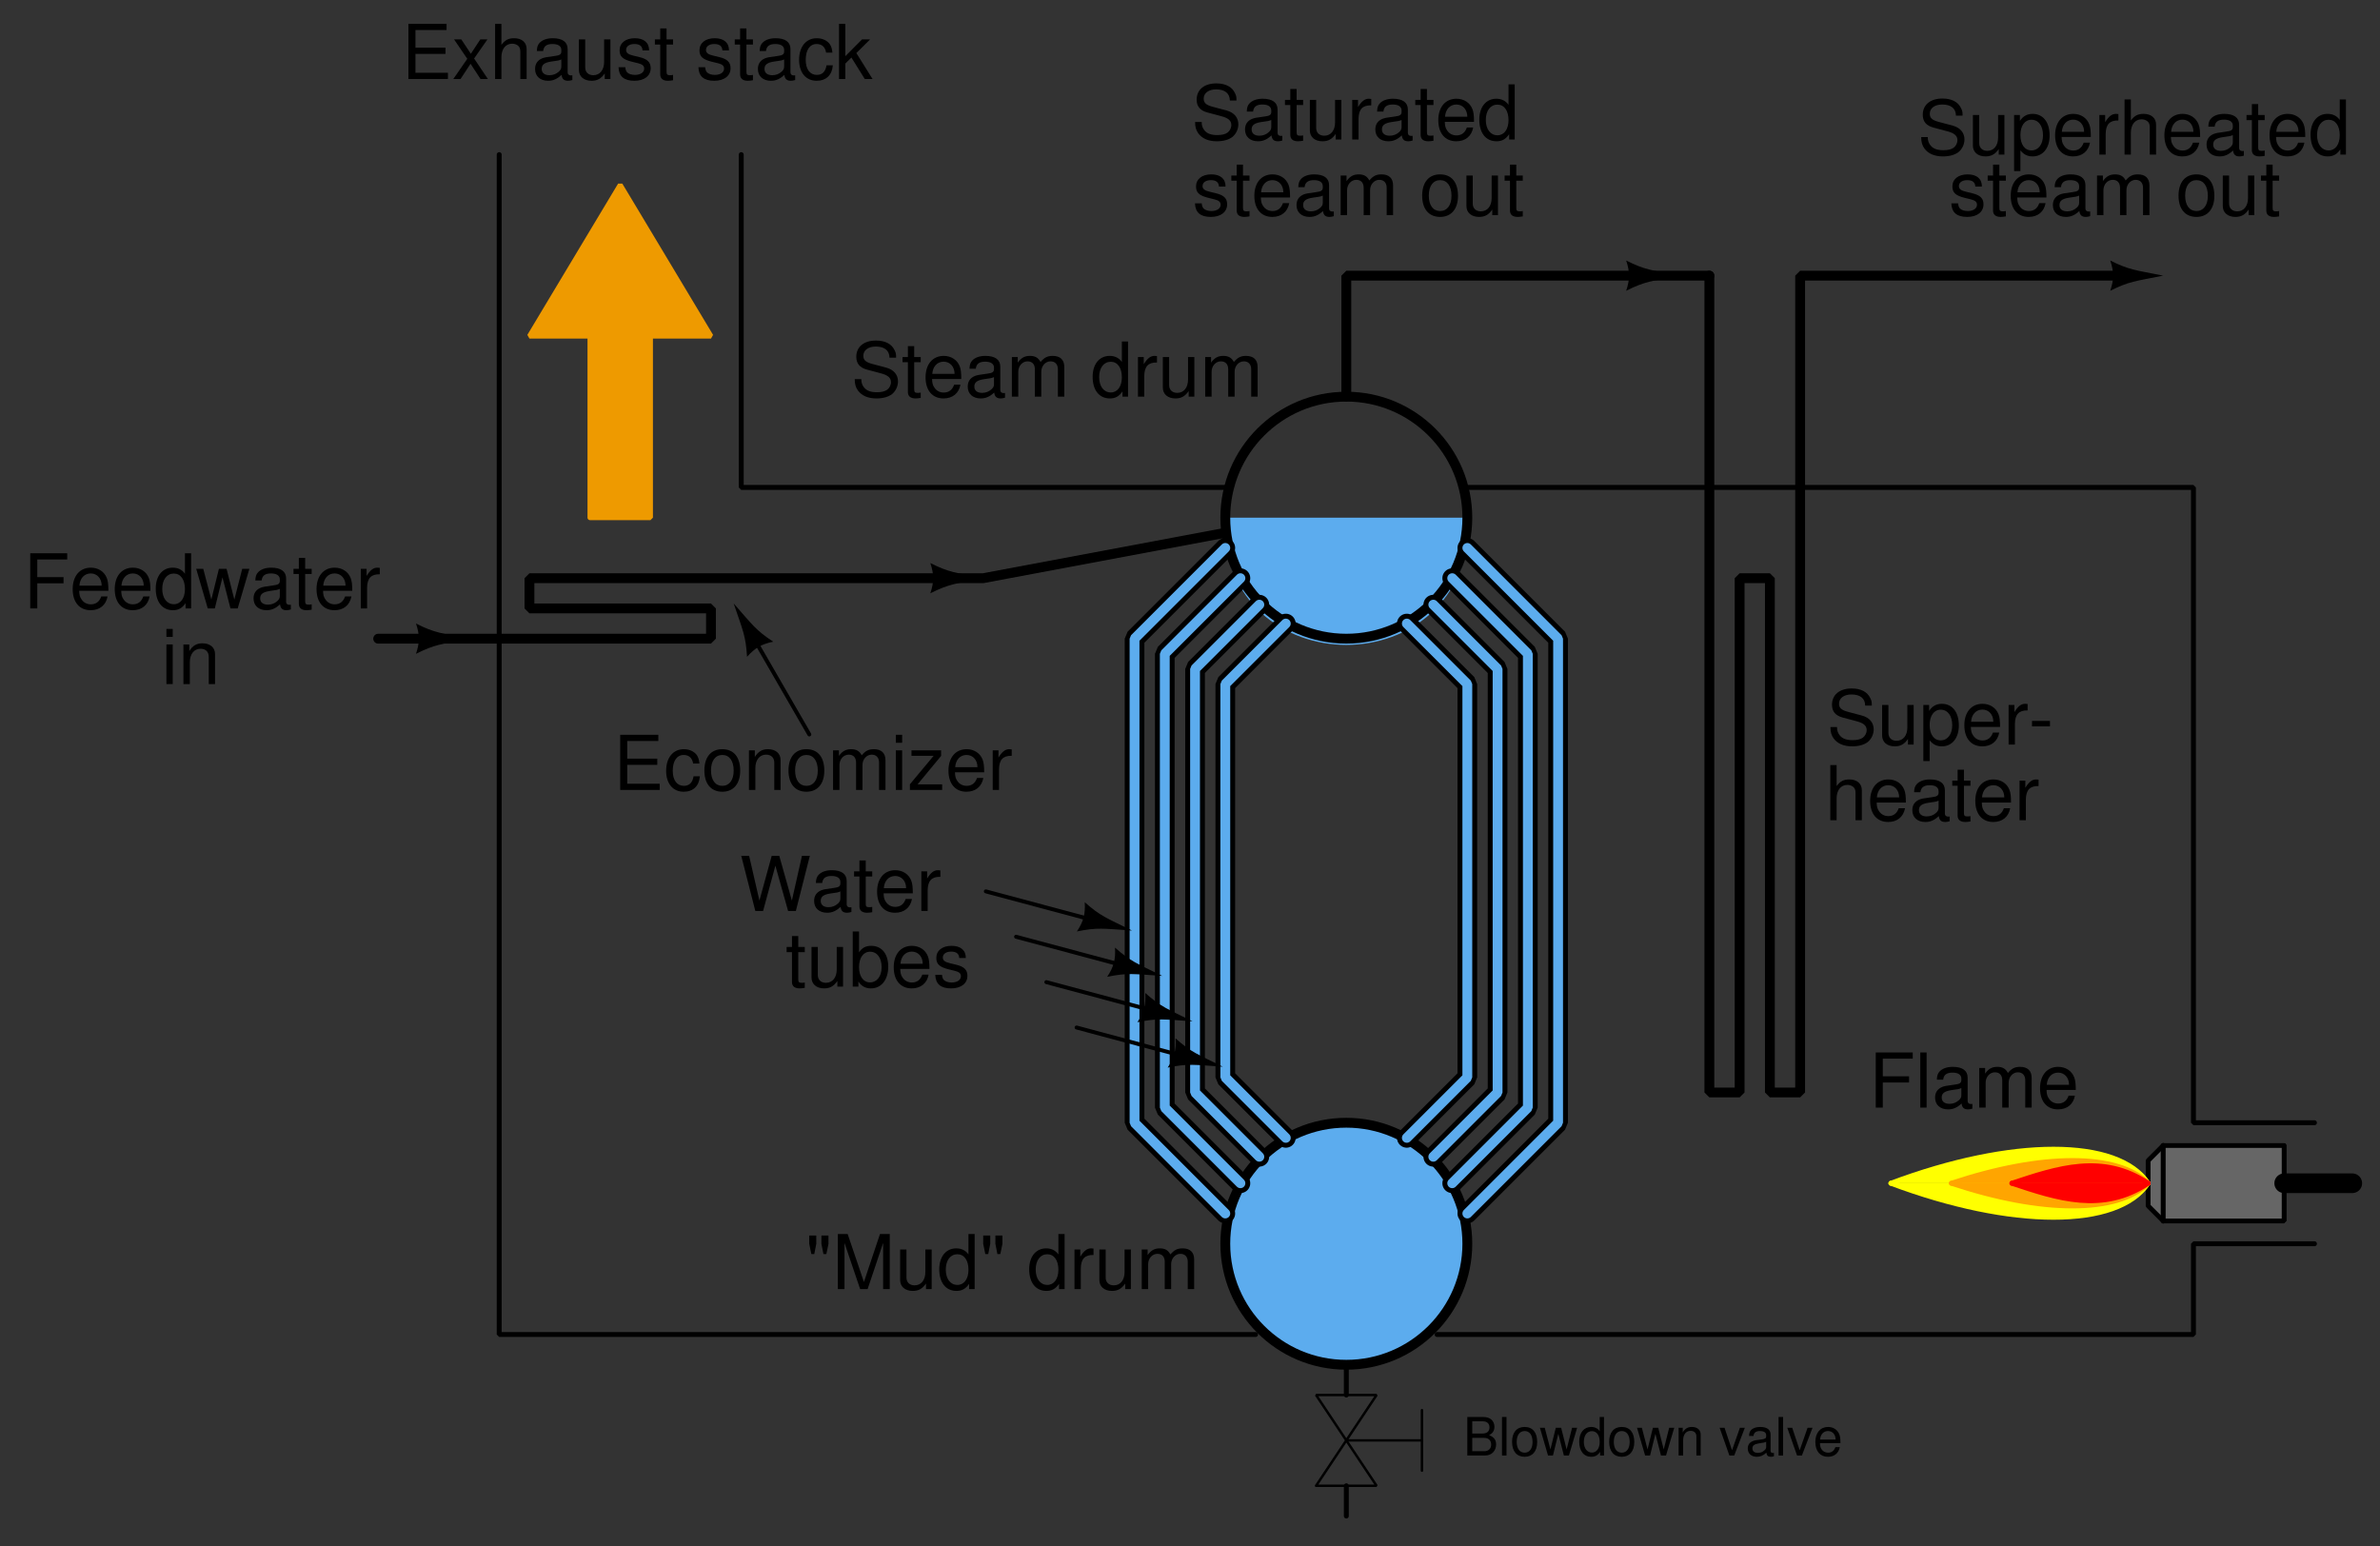 <?xml version="1.0" encoding="UTF-8"?>
<svg xmlns="http://www.w3.org/2000/svg" xmlns:xlink="http://www.w3.org/1999/xlink" viewBox="0 0 353.999 229.999" version="1.2">
<rect x="0" y="0" width="353.999" height="229.999" fill="#333333" stroke="none"/>
<defs>
<g>
<symbol overflow="visible" id="glyph0-0">
<path style="stroke:none;" d=""/>
</symbol>
<symbol overflow="visible" id="glyph0-1">
<path style="stroke:none;" d="M 6.703 -5.797 C 6.703 -6.359 6.672 -6.516 6.484 -6.891 C 6.047 -7.844 5.078 -8.344 3.703 -8.344 C 1.906 -8.344 0.781 -7.406 0.781 -5.922 C 0.781 -4.922 1.312 -4.297 2.391 -4.016 L 4.438 -3.469 C 5.484 -3.203 5.938 -2.797 5.938 -2.156 C 5.938 -1.703 5.703 -1.266 5.359 -1.016 C 5.031 -0.781 4.516 -0.656 3.844 -0.656 C 2.953 -0.656 2.344 -0.875 1.953 -1.344 C 1.656 -1.703 1.516 -2.109 1.531 -2.609 L 0.547 -2.609 C 0.547 -1.859 0.703 -1.359 1.031 -0.906 C 1.594 -0.141 2.531 0.266 3.781 0.266 C 4.766 0.266 5.562 0.031 6.094 -0.375 C 6.641 -0.812 6.984 -1.547 6.984 -2.25 C 6.984 -3.266 6.359 -4 5.25 -4.312 L 3.188 -4.859 C 2.188 -5.125 1.828 -5.438 1.828 -6.078 C 1.828 -6.906 2.562 -7.453 3.672 -7.453 C 4.969 -7.453 5.703 -6.875 5.719 -5.797 Z M 6.703 -5.797 "/>
</symbol>
<symbol overflow="visible" id="glyph0-2">
<path style="stroke:none;" d="M 2.859 -5.891 L 1.891 -5.891 L 1.891 -7.516 L 0.953 -7.516 L 0.953 -5.891 L 0.156 -5.891 L 0.156 -5.125 L 0.953 -5.125 L 0.953 -0.672 C 0.953 -0.062 1.359 0.266 2.094 0.266 C 2.344 0.266 2.547 0.234 2.859 0.188 L 2.859 -0.609 C 2.719 -0.578 2.594 -0.562 2.406 -0.562 C 2 -0.562 1.891 -0.672 1.891 -1.094 L 1.891 -5.125 L 2.859 -5.125 Z M 2.859 -5.891 "/>
</symbol>
<symbol overflow="visible" id="glyph0-3">
<path style="stroke:none;" d="M 5.766 -2.625 C 5.766 -3.531 5.703 -4.078 5.531 -4.516 C 5.156 -5.484 4.25 -6.062 3.156 -6.062 C 1.5 -6.062 0.453 -4.812 0.453 -2.875 C 0.453 -0.922 1.469 0.266 3.125 0.266 C 4.484 0.266 5.406 -0.5 5.641 -1.781 L 4.703 -1.781 C 4.438 -1.016 3.922 -0.609 3.156 -0.609 C 2.562 -0.609 2.062 -0.875 1.75 -1.375 C 1.516 -1.703 1.438 -2.047 1.422 -2.625 Z M 1.453 -3.391 C 1.531 -4.484 2.188 -5.203 3.141 -5.203 C 4.094 -5.203 4.766 -4.453 4.766 -3.391 Z M 1.453 -3.391 "/>
</symbol>
<symbol overflow="visible" id="glyph0-4">
<path style="stroke:none;" d="M 6.016 -0.547 C 5.922 -0.531 5.875 -0.531 5.812 -0.531 C 5.484 -0.531 5.312 -0.703 5.312 -0.984 L 5.312 -4.453 C 5.312 -5.5 4.547 -6.062 3.094 -6.062 C 2.234 -6.062 1.547 -5.812 1.141 -5.375 C 0.859 -5.078 0.75 -4.734 0.734 -4.156 L 1.672 -4.156 C 1.75 -4.875 2.188 -5.203 3.062 -5.203 C 3.922 -5.203 4.375 -4.875 4.375 -4.312 L 4.375 -4.078 C 4.359 -3.672 4.156 -3.516 3.391 -3.422 C 2.062 -3.25 1.875 -3.203 1.5 -3.062 C 0.828 -2.766 0.469 -2.25 0.469 -1.484 C 0.469 -0.422 1.219 0.266 2.406 0.266 C 3.156 0.266 3.75 0 4.406 -0.609 C 4.484 0 4.766 0.266 5.375 0.266 C 5.578 0.266 5.703 0.234 6.016 0.156 Z M 4.375 -1.859 C 4.375 -1.547 4.281 -1.344 4 -1.094 C 3.625 -0.75 3.156 -0.562 2.609 -0.562 C 1.875 -0.562 1.453 -0.906 1.453 -1.5 C 1.453 -2.125 1.859 -2.438 2.875 -2.594 C 3.875 -2.719 4.062 -2.766 4.375 -2.906 Z M 4.375 -1.859 "/>
</symbol>
<symbol overflow="visible" id="glyph0-5">
<path style="stroke:none;" d="M 0.781 -5.891 L 0.781 0 L 1.734 0 L 1.734 -3.703 C 1.734 -4.562 2.344 -5.25 3.109 -5.25 C 3.812 -5.25 4.203 -4.812 4.203 -4.062 L 4.203 0 L 5.156 0 L 5.156 -3.703 C 5.156 -4.562 5.766 -5.25 6.531 -5.25 C 7.219 -5.25 7.625 -4.797 7.625 -4.062 L 7.625 0 L 8.578 0 L 8.578 -4.422 C 8.578 -5.484 7.969 -6.062 6.859 -6.062 C 6.078 -6.062 5.609 -5.828 5.047 -5.156 C 4.703 -5.797 4.234 -6.062 3.469 -6.062 C 2.672 -6.062 2.156 -5.766 1.656 -5.062 L 1.656 -5.891 Z M 0.781 -5.891 "/>
</symbol>
<symbol overflow="visible" id="glyph0-6">
<path style="stroke:none;" d=""/>
</symbol>
<symbol overflow="visible" id="glyph0-7">
<path style="stroke:none;" d="M 5.562 -8.203 L 4.641 -8.203 L 4.641 -5.156 C 4.234 -5.75 3.609 -6.062 2.828 -6.062 C 1.297 -6.062 0.297 -4.844 0.297 -2.953 C 0.297 -0.969 1.266 0.266 2.859 0.266 C 3.672 0.266 4.234 -0.047 4.734 -0.781 L 4.734 0 L 5.562 0 Z M 2.984 -5.188 C 4 -5.188 4.641 -4.297 4.641 -2.875 C 4.641 -1.516 3.984 -0.625 3 -0.625 C 1.953 -0.625 1.266 -1.531 1.266 -2.906 C 1.266 -4.281 1.953 -5.188 2.984 -5.188 Z M 2.984 -5.188 "/>
</symbol>
<symbol overflow="visible" id="glyph0-8">
<path style="stroke:none;" d="M 0.781 -5.891 L 0.781 0 L 1.719 0 L 1.719 -3.062 C 1.734 -4.484 2.312 -5.109 3.609 -5.078 L 3.609 -6.031 C 3.453 -6.047 3.359 -6.062 3.25 -6.062 C 2.641 -6.062 2.188 -5.703 1.641 -4.828 L 1.641 -5.891 Z M 0.781 -5.891 "/>
</symbol>
<symbol overflow="visible" id="glyph0-9">
<path style="stroke:none;" d="M 5.422 0 L 5.422 -5.891 L 4.484 -5.891 L 4.484 -2.547 C 4.484 -1.344 3.859 -0.562 2.875 -0.562 C 2.141 -0.562 1.672 -1.016 1.672 -1.719 L 1.672 -5.891 L 0.734 -5.891 L 0.734 -1.344 C 0.734 -0.375 1.469 0.266 2.609 0.266 C 3.469 0.266 4.031 -0.047 4.578 -0.828 L 4.578 0 Z M 5.422 0 "/>
</symbol>
<symbol overflow="visible" id="glyph0-10">
<path style="stroke:none;" d="M 0.578 -7.969 L 0.578 -6.734 L 0.891 -5.219 L 1.328 -5.219 L 1.625 -6.734 L 1.625 -7.969 Z M 2.391 -7.969 L 2.391 -6.734 L 2.688 -5.219 L 3.125 -5.219 L 3.438 -6.734 L 3.438 -7.969 Z M 2.391 -7.969 "/>
</symbol>
<symbol overflow="visible" id="glyph0-11">
<path style="stroke:none;" d="M 5.266 0 L 7.578 -6.875 L 7.578 0 L 8.562 0 L 8.562 -8.203 L 7.109 -8.203 L 4.719 -1.062 L 2.297 -8.203 L 0.844 -8.203 L 0.844 0 L 1.828 0 L 1.828 -6.875 L 4.156 0 Z M 5.266 0 "/>
</symbol>
<symbol overflow="visible" id="glyph0-12">
<path style="stroke:none;" d="M 4.922 -4.25 C 4.922 -5.406 4.156 -6.062 2.797 -6.062 C 1.422 -6.062 0.531 -5.359 0.531 -4.266 C 0.531 -3.344 1 -2.906 2.391 -2.562 L 3.281 -2.344 C 3.922 -2.188 4.188 -1.953 4.188 -1.547 C 4.188 -0.984 3.641 -0.609 2.812 -0.609 C 2.312 -0.609 1.875 -0.75 1.641 -1 C 1.5 -1.172 1.422 -1.344 1.375 -1.75 L 0.375 -1.75 C 0.422 -0.391 1.188 0.266 2.734 0.266 C 4.219 0.266 5.156 -0.469 5.156 -1.609 C 5.156 -2.484 4.672 -2.969 3.5 -3.25 L 2.594 -3.469 C 1.828 -3.641 1.5 -3.891 1.5 -4.312 C 1.5 -4.859 1.984 -5.203 2.75 -5.203 C 3.516 -5.203 3.922 -4.875 3.938 -4.25 Z M 4.922 -4.25 "/>
</symbol>
<symbol overflow="visible" id="glyph0-13">
<path style="stroke:none;" d="M 3.062 -6.062 C 1.391 -6.062 0.406 -4.875 0.406 -2.906 C 0.406 -0.906 1.391 0.266 3.078 0.266 C 4.734 0.266 5.734 -0.922 5.734 -2.859 C 5.734 -4.906 4.766 -6.062 3.062 -6.062 Z M 3.078 -5.203 C 4.125 -5.203 4.766 -4.328 4.766 -2.875 C 4.766 -1.469 4.109 -0.609 3.078 -0.609 C 2.031 -0.609 1.391 -1.469 1.391 -2.906 C 1.391 -4.328 2.031 -5.203 3.078 -5.203 Z M 3.078 -5.203 "/>
</symbol>
<symbol overflow="visible" id="glyph0-14">
<path style="stroke:none;" d="M 2.062 -3.734 L 5.969 -3.734 L 5.969 -4.656 L 2.062 -4.656 L 2.062 -7.281 L 6.516 -7.281 L 6.516 -8.203 L 1.016 -8.203 L 1.016 0 L 2.062 0 Z M 2.062 -3.734 "/>
</symbol>
<symbol overflow="visible" id="glyph0-15">
<path style="stroke:none;" d="M 1.703 -8.203 L 0.766 -8.203 L 0.766 0 L 1.703 0 Z M 1.703 -8.203 "/>
</symbol>
<symbol overflow="visible" id="glyph0-16">
<path style="stroke:none;" d="M 2.062 -3.734 L 6.531 -3.734 L 6.531 -4.656 L 2.062 -4.656 L 2.062 -7.281 L 6.688 -7.281 L 6.688 -8.203 L 1.016 -8.203 L 1.016 0 L 6.891 0 L 6.891 -0.922 L 2.062 -0.922 Z M 2.062 -3.734 "/>
</symbol>
<symbol overflow="visible" id="glyph0-17">
<path style="stroke:none;" d="M 3.281 -3.047 L 5.266 -5.891 L 4.203 -5.891 L 2.797 -3.75 L 1.375 -5.891 L 0.297 -5.891 L 2.266 -3 L 0.188 0 L 1.266 0 L 2.75 -2.266 L 4.234 0 L 5.328 0 Z M 3.281 -3.047 "/>
</symbol>
<symbol overflow="visible" id="glyph0-18">
<path style="stroke:none;" d="M 0.781 -8.203 L 0.781 0 L 1.719 0 L 1.719 -3.25 C 1.719 -4.453 2.344 -5.25 3.312 -5.25 C 3.641 -5.25 3.922 -5.156 4.156 -4.984 C 4.422 -4.781 4.531 -4.5 4.531 -4.078 L 4.531 0 L 5.469 0 L 5.469 -4.453 C 5.469 -5.438 4.766 -6.062 3.609 -6.062 C 2.781 -6.062 2.266 -5.812 1.719 -5.078 L 1.719 -8.203 Z M 0.781 -8.203 "/>
</symbol>
<symbol overflow="visible" id="glyph0-19">
<path style="stroke:none;" d="M 5.297 -3.922 C 5.25 -4.484 5.125 -4.859 4.906 -5.188 C 4.5 -5.734 3.797 -6.062 2.969 -6.062 C 1.375 -6.062 0.344 -4.797 0.344 -2.844 C 0.344 -0.938 1.359 0.266 2.953 0.266 C 4.359 0.266 5.25 -0.578 5.359 -2.031 L 4.422 -2.031 C 4.266 -1.078 3.781 -0.609 2.984 -0.609 C 1.953 -0.609 1.328 -1.453 1.328 -2.844 C 1.328 -4.312 1.938 -5.203 2.953 -5.203 C 3.75 -5.203 4.234 -4.734 4.359 -3.922 Z M 5.297 -3.922 "/>
</symbol>
<symbol overflow="visible" id="glyph0-20">
<path style="stroke:none;" d="M 1.594 -8.203 L 0.656 -8.203 L 0.656 0 L 1.594 0 L 1.594 -2.297 L 2.5 -3.188 L 4.484 0 L 5.641 0 L 3.234 -3.859 L 5.281 -5.891 L 4.078 -5.891 L 1.594 -3.391 Z M 1.594 -8.203 "/>
</symbol>
<symbol overflow="visible" id="glyph0-21">
<path style="stroke:none;" d="M 8.375 0 L 10.453 -8.203 L 9.281 -8.203 L 7.781 -1.547 L 5.906 -8.203 L 4.781 -8.203 L 2.953 -1.547 L 1.422 -8.203 L 0.25 -8.203 L 2.344 0 L 3.5 0 L 5.328 -6.734 L 7.219 0 Z M 8.375 0 "/>
</symbol>
<symbol overflow="visible" id="glyph0-22">
<path style="stroke:none;" d="M 0.609 -8.203 L 0.609 0 L 1.453 0 L 1.453 -0.75 C 1.906 -0.062 2.5 0.266 3.312 0.266 C 4.875 0.266 5.891 -1.016 5.891 -2.969 C 5.891 -4.875 4.922 -6.062 3.359 -6.062 C 2.547 -6.062 1.984 -5.766 1.547 -5.094 L 1.547 -8.203 Z M 3.188 -5.188 C 4.234 -5.188 4.906 -4.281 4.906 -2.875 C 4.906 -1.531 4.203 -0.625 3.188 -0.625 C 2.188 -0.625 1.547 -1.516 1.547 -2.906 C 1.547 -4.281 2.188 -5.188 3.188 -5.188 Z M 3.188 -5.188 "/>
</symbol>
<symbol overflow="visible" id="glyph0-23">
<path style="stroke:none;" d="M 6.234 0 L 7.969 -5.891 L 6.906 -5.891 L 5.734 -1.312 L 4.578 -5.891 L 3.438 -5.891 L 2.312 -1.312 L 1.109 -5.891 L 0.062 -5.891 L 1.781 0 L 2.828 0 L 3.969 -4.625 L 5.156 0 Z M 6.234 0 "/>
</symbol>
<symbol overflow="visible" id="glyph0-24">
<path style="stroke:none;" d="M 1.688 -5.891 L 0.75 -5.891 L 0.75 0 L 1.688 0 Z M 1.688 -8.203 L 0.75 -8.203 L 0.75 -7.016 L 1.688 -7.016 Z M 1.688 -8.203 "/>
</symbol>
<symbol overflow="visible" id="glyph0-25">
<path style="stroke:none;" d="M 0.781 -5.891 L 0.781 0 L 1.734 0 L 1.734 -3.25 C 1.734 -4.453 2.359 -5.25 3.328 -5.25 C 4.078 -5.25 4.547 -4.797 4.547 -4.078 L 4.547 0 L 5.484 0 L 5.484 -4.453 C 5.484 -5.438 4.75 -6.062 3.609 -6.062 C 2.734 -6.062 2.172 -5.719 1.656 -4.906 L 1.656 -5.891 Z M 0.781 -5.891 "/>
</symbol>
<symbol overflow="visible" id="glyph0-26">
<path style="stroke:none;" d="M 4.984 -5.891 L 0.578 -5.891 L 0.578 -5.078 L 3.875 -5.078 L 0.344 -0.844 L 0.344 0 L 5.141 0 L 5.141 -0.828 L 1.484 -0.828 L 4.984 -5.062 Z M 4.984 -5.891 "/>
</symbol>
<symbol overflow="visible" id="glyph0-27">
<path style="stroke:none;" d="M 0.609 2.453 L 1.547 2.453 L 1.547 -0.625 C 2.047 -0.016 2.594 0.266 3.359 0.266 C 4.891 0.266 5.891 -0.969 5.891 -2.844 C 5.891 -4.828 4.922 -6.062 3.359 -6.062 C 2.547 -6.062 1.906 -5.703 1.469 -5 L 1.469 -5.891 L 0.609 -5.891 Z M 3.188 -5.188 C 4.234 -5.188 4.906 -4.281 4.906 -2.875 C 4.906 -1.531 4.219 -0.625 3.188 -0.625 C 2.188 -0.625 1.547 -1.516 1.547 -2.906 C 1.547 -4.281 2.188 -5.188 3.188 -5.188 Z M 3.188 -5.188 "/>
</symbol>
<symbol overflow="visible" id="glyph0-28">
<path style="stroke:none;" d="M 3.188 -3.516 L 0.516 -3.516 L 0.516 -2.703 L 3.188 -2.703 Z M 3.188 -3.516 "/>
</symbol>
<symbol overflow="visible" id="glyph1-0">
<path style="stroke:none;" d=""/>
</symbol>
<symbol overflow="visible" id="glyph1-1">
<path style="stroke:none;" d="M 0.625 0 L 3.219 0 C 3.75 0 4.156 -0.156 4.469 -0.484 C 4.75 -0.781 4.906 -1.188 4.906 -1.641 C 4.906 -2.328 4.594 -2.75 3.859 -3.031 C 4.391 -3.281 4.656 -3.688 4.656 -4.281 C 4.656 -4.703 4.5 -5.078 4.203 -5.344 C 3.891 -5.609 3.5 -5.734 2.953 -5.734 L 0.625 -5.734 Z M 1.359 -3.266 L 1.359 -5.094 L 2.766 -5.094 C 3.188 -5.094 3.406 -5.047 3.609 -4.891 C 3.812 -4.734 3.922 -4.5 3.922 -4.188 C 3.922 -3.859 3.812 -3.625 3.609 -3.469 C 3.406 -3.328 3.188 -3.266 2.766 -3.266 Z M 1.359 -0.641 L 1.359 -2.625 L 3.141 -2.625 C 3.781 -2.625 4.172 -2.25 4.172 -1.625 C 4.172 -1.016 3.781 -0.641 3.141 -0.641 Z M 1.359 -0.641 "/>
</symbol>
<symbol overflow="visible" id="glyph1-2">
<path style="stroke:none;" d="M 1.203 -5.734 L 0.531 -5.734 L 0.531 0 L 1.203 0 Z M 1.203 -5.734 "/>
</symbol>
<symbol overflow="visible" id="glyph1-3">
<path style="stroke:none;" d="M 2.141 -4.25 C 0.969 -4.25 0.281 -3.422 0.281 -2.031 C 0.281 -0.641 0.969 0.188 2.156 0.188 C 3.312 0.188 4.016 -0.641 4.016 -2 C 4.016 -3.438 3.344 -4.25 2.141 -4.25 Z M 2.156 -3.641 C 2.891 -3.641 3.328 -3.031 3.328 -2.016 C 3.328 -1.031 2.875 -0.422 2.156 -0.422 C 1.422 -0.422 0.969 -1.031 0.969 -2.031 C 0.969 -3.031 1.422 -3.641 2.156 -3.641 Z M 2.156 -3.641 "/>
</symbol>
<symbol overflow="visible" id="glyph1-4">
<path style="stroke:none;" d="M 4.359 0 L 5.578 -4.125 L 4.828 -4.125 L 4.016 -0.906 L 3.203 -4.125 L 2.406 -4.125 L 1.609 -0.906 L 0.766 -4.125 L 0.047 -4.125 L 1.25 0 L 1.984 0 L 2.781 -3.234 L 3.609 0 Z M 4.359 0 "/>
</symbol>
<symbol overflow="visible" id="glyph1-5">
<path style="stroke:none;" d="M 3.891 -5.734 L 3.25 -5.734 L 3.25 -3.609 C 2.969 -4.031 2.531 -4.25 1.984 -4.25 C 0.906 -4.25 0.203 -3.391 0.203 -2.078 C 0.203 -0.672 0.875 0.188 2 0.188 C 2.562 0.188 2.969 -0.031 3.312 -0.547 L 3.312 0 L 3.891 0 Z M 2.094 -3.625 C 2.797 -3.625 3.25 -3.016 3.25 -2.016 C 3.25 -1.062 2.781 -0.438 2.094 -0.438 C 1.375 -0.438 0.891 -1.078 0.891 -2.031 C 0.891 -3 1.375 -3.625 2.094 -3.625 Z M 2.094 -3.625 "/>
</symbol>
<symbol overflow="visible" id="glyph1-6">
<path style="stroke:none;" d="M 0.547 -4.125 L 0.547 0 L 1.219 0 L 1.219 -2.281 C 1.219 -3.125 1.656 -3.672 2.328 -3.672 C 2.844 -3.672 3.188 -3.359 3.188 -2.859 L 3.188 0 L 3.828 0 L 3.828 -3.125 C 3.828 -3.797 3.328 -4.25 2.531 -4.25 C 1.906 -4.25 1.516 -4.016 1.156 -3.438 L 1.156 -4.125 Z M 0.547 -4.125 "/>
</symbol>
<symbol overflow="visible" id="glyph1-7">
<path style="stroke:none;" d=""/>
</symbol>
<symbol overflow="visible" id="glyph1-8">
<path style="stroke:none;" d="M 2.25 0 L 3.828 -4.125 L 3.094 -4.125 L 1.922 -0.781 L 0.812 -4.125 L 0.078 -4.125 L 1.531 0 Z M 2.25 0 "/>
</symbol>
<symbol overflow="visible" id="glyph1-9">
<path style="stroke:none;" d="M 4.219 -0.391 C 4.141 -0.375 4.109 -0.375 4.078 -0.375 C 3.844 -0.375 3.719 -0.484 3.719 -0.688 L 3.719 -3.125 C 3.719 -3.844 3.188 -4.25 2.172 -4.25 C 1.562 -4.25 1.078 -4.078 0.797 -3.766 C 0.609 -3.547 0.531 -3.312 0.516 -2.906 L 1.172 -2.906 C 1.234 -3.406 1.531 -3.641 2.141 -3.641 C 2.734 -3.641 3.062 -3.422 3.062 -3.031 L 3.062 -2.844 C 3.062 -2.562 2.906 -2.469 2.375 -2.391 C 1.453 -2.281 1.312 -2.25 1.062 -2.141 C 0.578 -1.938 0.328 -1.578 0.328 -1.047 C 0.328 -0.297 0.844 0.188 1.688 0.188 C 2.203 0.188 2.625 0 3.094 -0.422 C 3.141 0 3.344 0.188 3.766 0.188 C 3.906 0.188 4 0.172 4.219 0.109 Z M 3.062 -1.297 C 3.062 -1.078 3 -0.938 2.797 -0.766 C 2.531 -0.516 2.219 -0.391 1.828 -0.391 C 1.312 -0.391 1.016 -0.641 1.016 -1.062 C 1.016 -1.484 1.297 -1.703 2.016 -1.812 C 2.703 -1.906 2.844 -1.938 3.062 -2.047 Z M 3.062 -1.297 "/>
</symbol>
<symbol overflow="visible" id="glyph1-10">
<path style="stroke:none;" d="M 4.047 -1.844 C 4.047 -2.469 4 -2.844 3.875 -3.156 C 3.609 -3.828 2.984 -4.25 2.203 -4.25 C 1.062 -4.25 0.312 -3.375 0.312 -2.016 C 0.312 -0.641 1.031 0.188 2.188 0.188 C 3.141 0.188 3.781 -0.359 3.953 -1.25 L 3.297 -1.25 C 3.109 -0.703 2.734 -0.422 2.219 -0.422 C 1.797 -0.422 1.438 -0.609 1.219 -0.953 C 1.062 -1.203 1.016 -1.438 1 -1.844 Z M 1.016 -2.375 C 1.078 -3.141 1.531 -3.641 2.203 -3.641 C 2.859 -3.641 3.328 -3.125 3.328 -2.375 Z M 1.016 -2.375 "/>
</symbol>
</g>
</defs>
<g id="surface1">
<path style="fill-rule:evenodd;fill:rgb(36.108%,67.577%,93.359%);fill-opacity:1;stroke-width:7.312;stroke-linecap:round;stroke-linejoin:bevel;stroke:rgb(36.108%,67.577%,93.359%);stroke-opacity:1;stroke-miterlimit:6;" d="M 1817.5 1524.99 C 1817.5 1277.49 2177.5 1277.49 2177.5 1524.99 " transform="matrix(0.1,0,0,-0.1,0.5,229.499)"/>
<path style="fill:none;stroke-width:14.625;stroke-linecap:round;stroke-linejoin:bevel;stroke:rgb(0%,0%,0%);stroke-opacity:1;stroke-miterlimit:6;" d="M 2177.5 1524.99 C 2177.5 1624.404 2096.914 1704.99 1997.5 1704.99 C 1898.086 1704.99 1817.5 1624.404 1817.5 1524.99 C 1817.5 1425.576 1898.086 1344.99 1997.5 1344.99 C 2096.914 1344.99 2177.5 1425.576 2177.5 1524.99 " transform="matrix(0.1,0,0,-0.1,0.5,229.499)"/>
<path style="fill-rule:evenodd;fill:rgb(36.108%,67.577%,93.359%);fill-opacity:1;stroke-width:7.312;stroke-linecap:round;stroke-linejoin:bevel;stroke:rgb(36.108%,67.577%,93.359%);stroke-opacity:1;stroke-miterlimit:6;" d="M 2177.5 444.99 C 2177.5 544.404 2096.914 624.99 1997.5 624.99 C 1898.086 624.99 1817.5 544.404 1817.5 444.99 C 1817.5 345.576 1898.086 264.99 1997.5 264.99 C 2096.914 264.99 2177.5 345.576 2177.5 444.99 " transform="matrix(0.1,0,0,-0.1,0.5,229.499)"/>
<path style="fill:none;stroke-width:14.625;stroke-linecap:round;stroke-linejoin:bevel;stroke:rgb(0%,0%,0%);stroke-opacity:1;stroke-miterlimit:6;" d="M 2177.5 444.99 C 2177.5 544.404 2096.914 624.99 1997.5 624.99 C 1898.086 624.99 1817.5 544.404 1817.5 444.99 C 1817.5 345.576 1898.086 264.99 1997.5 264.99 C 2096.914 264.99 2177.5 345.576 2177.5 444.99 " transform="matrix(0.1,0,0,-0.1,0.5,229.499)"/>
<path style="fill:none;stroke-width:29.25;stroke-linecap:round;stroke-linejoin:bevel;stroke:rgb(0%,0%,0%);stroke-opacity:1;stroke-miterlimit:6;" d="M 1817.5 1479.99 L 1682.5 1344.99 L 1682.5 624.99 L 1817.5 489.99 " transform="matrix(0.1,0,0,-0.1,0.5,229.499)"/>
<path style="fill:none;stroke-width:29.25;stroke-linecap:round;stroke-linejoin:bevel;stroke:rgb(0%,0%,0%);stroke-opacity:1;stroke-miterlimit:6;" d="M 1840 534.99 L 1727.5 647.49 L 1727.5 1322.49 L 1840 1434.99 " transform="matrix(0.1,0,0,-0.1,0.5,229.499)"/>
<path style="fill:none;stroke-width:29.25;stroke-linecap:round;stroke-linejoin:bevel;stroke:rgb(0%,0%,0%);stroke-opacity:1;stroke-miterlimit:6;" d="M 1907.5 602.49 L 1817.5 692.49 L 1817.5 1277.49 L 1907.5 1367.49 " transform="matrix(0.1,0,0,-0.1,0.5,229.499)"/>
<path style="fill:none;stroke-width:29.25;stroke-linecap:round;stroke-linejoin:bevel;stroke:rgb(0%,0%,0%);stroke-opacity:1;stroke-miterlimit:6;" d="M 1868.125 574.365 L 1772.5 669.99 L 1772.5 1299.99 L 1868.125 1395.615 " transform="matrix(0.1,0,0,-0.1,0.5,229.499)"/>
<path style="fill:none;stroke-width:29.25;stroke-linecap:round;stroke-linejoin:bevel;stroke:rgb(0%,0%,0%);stroke-opacity:1;stroke-miterlimit:6;" d="M 2087.5 602.49 L 2177.5 692.49 L 2177.5 1277.49 L 2087.5 1367.49 " transform="matrix(0.1,0,0,-0.1,0.5,229.499)"/>
<path style="fill:none;stroke-width:29.25;stroke-linecap:round;stroke-linejoin:bevel;stroke:rgb(0%,0%,0%);stroke-opacity:1;stroke-miterlimit:6;" d="M 2177.5 1479.99 L 2312.5 1344.99 L 2312.5 624.99 L 2177.5 489.99 " transform="matrix(0.1,0,0,-0.1,0.5,229.499)"/>
<path style="fill:none;stroke-width:29.25;stroke-linecap:round;stroke-linejoin:bevel;stroke:rgb(0%,0%,0%);stroke-opacity:1;stroke-miterlimit:6;" d="M 2155 534.99 L 2267.5 647.49 L 2267.5 1322.49 L 2155 1434.99 " transform="matrix(0.1,0,0,-0.1,0.5,229.499)"/>
<path style="fill:none;stroke-width:29.25;stroke-linecap:round;stroke-linejoin:bevel;stroke:rgb(0%,0%,0%);stroke-opacity:1;stroke-miterlimit:6;" d="M 2126.875 574.365 L 2222.5 669.99 L 2222.5 1299.99 L 2126.875 1395.615 " transform="matrix(0.1,0,0,-0.1,0.5,229.499)"/>
<g style="fill:rgb(0%,0%,0%);fill-opacity:1;">
  <use xlink:href="#glyph0-1" x="126.583" y="58.999"/>
  <use xlink:href="#glyph0-2" x="134.087" y="58.999"/>
  <use xlink:href="#glyph0-3" x="137.214" y="58.999"/>
  <use xlink:href="#glyph0-4" x="143.469" y="58.999"/>
  <use xlink:href="#glyph0-5" x="149.724" y="58.999"/>
  <use xlink:href="#glyph0-6" x="159.095" y="58.999"/>
  <use xlink:href="#glyph0-7" x="162.223" y="58.999"/>
  <use xlink:href="#glyph0-8" x="168.478" y="58.999"/>
  <use xlink:href="#glyph0-9" x="172.224" y="58.999"/>
  <use xlink:href="#glyph0-5" x="178.479" y="58.999"/>
</g>
<g style="fill:rgb(0%,0%,0%);fill-opacity:1;">
  <use xlink:href="#glyph0-10" x="119.788" y="191.749"/>
  <use xlink:href="#glyph0-11" x="123.781" y="191.749"/>
  <use xlink:href="#glyph0-9" x="133.153" y="191.749"/>
  <use xlink:href="#glyph0-7" x="139.408" y="191.749"/>
  <use xlink:href="#glyph0-10" x="145.663" y="191.749"/>
  <use xlink:href="#glyph0-6" x="149.656" y="191.749"/>
  <use xlink:href="#glyph0-7" x="152.784" y="191.749"/>
  <use xlink:href="#glyph0-8" x="159.039" y="191.749"/>
  <use xlink:href="#glyph0-9" x="162.785" y="191.749"/>
  <use xlink:href="#glyph0-5" x="169.04" y="191.749"/>
</g>
<path style="fill:none;stroke-width:14.625;stroke-linecap:round;stroke-linejoin:bevel;stroke:rgb(0%,0%,0%);stroke-opacity:1;stroke-miterlimit:6;" d="M 2537.5 1884.99 L 1997.5 1884.99 L 1997.5 1704.99 " transform="matrix(0.1,0,0,-0.1,0.5,229.499)"/>
<g style="fill:rgb(0%,0%,0%);fill-opacity:1;">
  <use xlink:href="#glyph0-1" x="177.208" y="20.749"/>
  <use xlink:href="#glyph0-4" x="184.712" y="20.749"/>
  <use xlink:href="#glyph0-2" x="190.967" y="20.749"/>
  <use xlink:href="#glyph0-9" x="194.094" y="20.749"/>
  <use xlink:href="#glyph0-8" x="200.349" y="20.749"/>
  <use xlink:href="#glyph0-4" x="204.095" y="20.749"/>
  <use xlink:href="#glyph0-2" x="210.351" y="20.749"/>
  <use xlink:href="#glyph0-3" x="213.478" y="20.749"/>
  <use xlink:href="#glyph0-7" x="219.733" y="20.749"/>
</g>
<g style="fill:rgb(0%,0%,0%);fill-opacity:1;">
  <use xlink:href="#glyph0-12" x="177.366" y="31.999"/>
  <use xlink:href="#glyph0-2" x="182.991" y="31.999"/>
  <use xlink:href="#glyph0-3" x="186.118" y="31.999"/>
  <use xlink:href="#glyph0-4" x="192.373" y="31.999"/>
  <use xlink:href="#glyph0-5" x="198.628" y="31.999"/>
  <use xlink:href="#glyph0-6" x="208" y="31.999"/>
  <use xlink:href="#glyph0-13" x="211.127" y="31.999"/>
  <use xlink:href="#glyph0-9" x="217.382" y="31.999"/>
  <use xlink:href="#glyph0-2" x="223.637" y="31.999"/>
</g>
<path style="fill:none;stroke-width:7.312;stroke-linecap:round;stroke-linejoin:bevel;stroke:rgb(0%,0%,0%);stroke-opacity:1;stroke-miterlimit:6;" d="M 3437.5 624.99 L 3257.5 624.99 L 3257.5 1569.99 L 2177.5 1569.99 " transform="matrix(0.1,0,0,-0.1,0.5,229.499)"/>
<path style="fill:none;stroke-width:7.312;stroke-linecap:round;stroke-linejoin:bevel;stroke:rgb(0%,0%,0%);stroke-opacity:1;stroke-miterlimit:6;" d="M 1817.5 1569.99 L 1097.5 1569.99 L 1097.5 2064.99 " transform="matrix(0.1,0,0,-0.1,0.5,229.499)"/>
<path style="fill-rule:evenodd;fill:rgb(39.989%,39.989%,39.989%);fill-opacity:1;stroke-width:7.312;stroke-linecap:round;stroke-linejoin:bevel;stroke:rgb(39.989%,39.989%,39.989%);stroke-opacity:1;stroke-miterlimit:6;" d="M 3392.5 591.24 L 3392.5 478.74 L 3212.5 478.74 L 3190 501.24 L 3190 568.74 L 3212.5 591.24 L 3392.5 591.24 " transform="matrix(0.1,0,0,-0.1,0.5,229.499)"/>
<path style="fill:none;stroke-width:7.312;stroke-linecap:round;stroke-linejoin:bevel;stroke:rgb(0%,0%,0%);stroke-opacity:1;stroke-miterlimit:6;" d="M 3392.5 591.24 L 3392.5 478.74 L 3212.5 478.74 L 3190 501.24 L 3190 568.74 L 3212.5 591.24 L 3392.5 591.24 " transform="matrix(0.1,0,0,-0.1,0.5,229.499)"/>
<path style="fill:none;stroke-width:7.312;stroke-linecap:round;stroke-linejoin:bevel;stroke:rgb(0%,0%,0%);stroke-opacity:1;stroke-miterlimit:6;" d="M 3212.5 478.74 L 3212.5 591.24 " transform="matrix(0.1,0,0,-0.1,0.5,229.499)"/>
<path style="fill:none;stroke-width:29.25;stroke-linecap:round;stroke-linejoin:bevel;stroke:rgb(0%,0%,0%);stroke-opacity:1;stroke-miterlimit:6;" d="M 3493.75 534.99 L 3392.5 534.99 " transform="matrix(0.1,0,0,-0.1,0.5,229.499)"/>
<path style="fill-rule:evenodd;fill:rgb(100%,100%,0%);fill-opacity:1;stroke-width:7.312;stroke-linecap:round;stroke-linejoin:bevel;stroke:rgb(100%,100%,0%);stroke-opacity:1;stroke-miterlimit:6;" d="M 3190 534.99 C 3145 602.49 2987.5 602.49 2807.5 534.99 " transform="matrix(0.1,0,0,-0.1,0.5,229.499)"/>
<path style="fill-rule:evenodd;fill:rgb(100%,100%,0%);fill-opacity:1;stroke-width:7.312;stroke-linecap:round;stroke-linejoin:bevel;stroke:rgb(100%,100%,0%);stroke-opacity:1;stroke-miterlimit:6;" d="M 3190 534.99 C 3145 467.49 2987.5 467.49 2807.5 534.99 " transform="matrix(0.1,0,0,-0.1,0.5,229.499)"/>
<path style="fill-rule:evenodd;fill:rgb(100%,64.647%,0%);fill-opacity:1;stroke-width:7.312;stroke-linecap:round;stroke-linejoin:bevel;stroke:rgb(100%,64.647%,0%);stroke-opacity:1;stroke-miterlimit:6;" d="M 3190 534.99 C 3145 579.99 3032.5 579.99 2897.5 534.99 " transform="matrix(0.1,0,0,-0.1,0.5,229.499)"/>
<path style="fill-rule:evenodd;fill:rgb(100%,64.647%,0%);fill-opacity:1;stroke-width:7.312;stroke-linecap:round;stroke-linejoin:bevel;stroke:rgb(100%,64.647%,0%);stroke-opacity:1;stroke-miterlimit:6;" d="M 3190 534.99 C 3145 489.99 3032.5 489.99 2897.5 534.99 " transform="matrix(0.1,0,0,-0.1,0.5,229.499)"/>
<path style="fill-rule:evenodd;fill:rgb(100%,0%,0%);fill-opacity:1;stroke-width:7.312;stroke-linecap:round;stroke-linejoin:bevel;stroke:rgb(100%,0%,0%);stroke-opacity:1;stroke-miterlimit:6;" d="M 3190 534.99 C 3122.5 579.99 3055 557.49 2987.5 534.99 " transform="matrix(0.1,0,0,-0.1,0.5,229.499)"/>
<path style="fill-rule:evenodd;fill:rgb(100%,0%,0%);fill-opacity:1;stroke-width:7.312;stroke-linecap:round;stroke-linejoin:bevel;stroke:rgb(100%,0%,0%);stroke-opacity:1;stroke-miterlimit:6;" d="M 3190 534.99 C 3122.5 489.99 3055 512.49 2987.5 534.99 " transform="matrix(0.1,0,0,-0.1,0.5,229.499)"/>
<g style="fill:rgb(0%,0%,0%);fill-opacity:1;">
  <use xlink:href="#glyph0-14" x="277.983" y="164.749"/>
  <use xlink:href="#glyph0-15" x="284.857" y="164.749"/>
  <use xlink:href="#glyph0-4" x="287.354" y="164.749"/>
  <use xlink:href="#glyph0-5" x="293.609" y="164.749"/>
  <use xlink:href="#glyph0-3" x="302.981" y="164.749"/>
</g>
<g style="fill:rgb(0%,0%,0%);fill-opacity:1;">
  <use xlink:href="#glyph0-16" x="59.733" y="11.749"/>
  <use xlink:href="#glyph0-17" x="67.237" y="11.749"/>
  <use xlink:href="#glyph0-18" x="72.862" y="11.749"/>
  <use xlink:href="#glyph0-4" x="79.117" y="11.749"/>
  <use xlink:href="#glyph0-9" x="85.372" y="11.749"/>
  <use xlink:href="#glyph0-12" x="91.627" y="11.749"/>
  <use xlink:href="#glyph0-2" x="97.252" y="11.749"/>
  <use xlink:href="#glyph0-6" x="100.379" y="11.749"/>
  <use xlink:href="#glyph0-12" x="103.507" y="11.749"/>
  <use xlink:href="#glyph0-2" x="109.132" y="11.749"/>
  <use xlink:href="#glyph0-4" x="112.259" y="11.749"/>
  <use xlink:href="#glyph0-19" x="118.514" y="11.749"/>
  <use xlink:href="#glyph0-20" x="124.139" y="11.749"/>
</g>
<path style="fill:none;stroke-width:14.625;stroke-linecap:round;stroke-linejoin:bevel;stroke:rgb(36.108%,67.577%,93.359%);stroke-opacity:1;stroke-miterlimit:6;" d="M 1817.5 1479.99 L 1682.5 1344.99 L 1682.5 624.99 L 1817.5 489.99 " transform="matrix(0.1,0,0,-0.1,0.5,229.499)"/>
<path style="fill:none;stroke-width:14.625;stroke-linecap:round;stroke-linejoin:bevel;stroke:rgb(36.108%,67.577%,93.359%);stroke-opacity:1;stroke-miterlimit:6;" d="M 1840 534.99 L 1727.5 647.49 L 1727.5 1322.49 L 1840 1434.99 " transform="matrix(0.1,0,0,-0.1,0.5,229.499)"/>
<path style="fill:none;stroke-width:14.625;stroke-linecap:round;stroke-linejoin:bevel;stroke:rgb(36.108%,67.577%,93.359%);stroke-opacity:1;stroke-miterlimit:6;" d="M 1907.5 602.49 L 1817.5 692.49 L 1817.5 1277.49 L 1907.5 1367.49 " transform="matrix(0.1,0,0,-0.1,0.5,229.499)"/>
<path style="fill:none;stroke-width:14.625;stroke-linecap:round;stroke-linejoin:bevel;stroke:rgb(36.108%,67.577%,93.359%);stroke-opacity:1;stroke-miterlimit:6;" d="M 1868.125 574.365 L 1772.5 669.99 L 1772.5 1299.99 L 1868.125 1395.615 " transform="matrix(0.1,0,0,-0.1,0.5,229.499)"/>
<path style="fill:none;stroke-width:14.625;stroke-linecap:round;stroke-linejoin:bevel;stroke:rgb(36.108%,67.577%,93.359%);stroke-opacity:1;stroke-miterlimit:6;" d="M 2087.5 602.49 L 2177.5 692.49 L 2177.5 1277.49 L 2087.5 1367.49 " transform="matrix(0.1,0,0,-0.1,0.5,229.499)"/>
<path style="fill:none;stroke-width:14.625;stroke-linecap:round;stroke-linejoin:bevel;stroke:rgb(36.108%,67.577%,93.359%);stroke-opacity:1;stroke-miterlimit:6;" d="M 2177.5 1479.99 L 2312.5 1344.99 L 2312.5 624.99 L 2177.5 489.99 " transform="matrix(0.1,0,0,-0.1,0.5,229.499)"/>
<path style="fill:none;stroke-width:14.625;stroke-linecap:round;stroke-linejoin:bevel;stroke:rgb(36.108%,67.577%,93.359%);stroke-opacity:1;stroke-miterlimit:6;" d="M 2155 534.99 L 2267.5 647.49 L 2267.5 1322.49 L 2155 1434.99 " transform="matrix(0.1,0,0,-0.1,0.5,229.499)"/>
<path style="fill:none;stroke-width:14.625;stroke-linecap:round;stroke-linejoin:bevel;stroke:rgb(36.108%,67.577%,93.359%);stroke-opacity:1;stroke-miterlimit:6;" d="M 2126.875 574.365 L 2222.5 669.99 L 2222.5 1299.99 L 2126.875 1395.615 " transform="matrix(0.1,0,0,-0.1,0.5,229.499)"/>
<path style="fill:none;stroke-width:5.85;stroke-linecap:round;stroke-linejoin:bevel;stroke:rgb(0%,0%,0%);stroke-opacity:1;stroke-miterlimit:6;" d="M 1624.336 925.459 L 1461.328 969.131 " transform="matrix(0.1,0,0,-0.1,0.5,229.499)"/>
<path style=" stroke:none;fill-rule:evenodd;fill:rgb(0%,0%,0%);fill-opacity:1;" d="M 160.18 138.547 C 163.258 137.914 164.074 138.133 168.367 138.41 C 164.512 136.504 163.695 136.285 161.344 134.199 C 161.449 135.977 161.156 137.062 160.18 138.547 "/>
<path style="fill:none;stroke-width:5.85;stroke-linecap:round;stroke-linejoin:bevel;stroke:rgb(0%,0%,0%);stroke-opacity:1;stroke-miterlimit:6;" d="M 1669.336 857.959 L 1506.328 901.631 " transform="matrix(0.1,0,0,-0.1,0.5,229.499)"/>
<path style=" stroke:none;fill-rule:evenodd;fill:rgb(0%,0%,0%);fill-opacity:1;" d="M 164.68 145.297 C 167.758 144.664 168.574 144.883 172.867 145.16 C 169.012 143.254 168.195 143.035 165.844 140.949 C 165.949 142.727 165.656 143.812 164.68 145.297 "/>
<path style="fill:none;stroke-width:5.85;stroke-linecap:round;stroke-linejoin:bevel;stroke:rgb(0%,0%,0%);stroke-opacity:1;stroke-miterlimit:6;" d="M 1714.336 790.459 L 1551.328 834.131 " transform="matrix(0.1,0,0,-0.1,0.5,229.499)"/>
<path style=" stroke:none;fill-rule:evenodd;fill:rgb(0%,0%,0%);fill-opacity:1;" d="M 169.18 152.047 C 172.258 151.414 173.074 151.633 177.367 151.91 C 173.512 150.004 172.695 149.785 170.344 147.699 C 170.449 149.477 170.156 150.562 169.18 152.047 "/>
<path style="fill:none;stroke-width:5.85;stroke-linecap:round;stroke-linejoin:bevel;stroke:rgb(0%,0%,0%);stroke-opacity:1;stroke-miterlimit:6;" d="M 1759.336 722.959 L 1596.328 766.631 " transform="matrix(0.1,0,0,-0.1,0.5,229.499)"/>
<path style=" stroke:none;fill-rule:evenodd;fill:rgb(0%,0%,0%);fill-opacity:1;" d="M 173.68 158.797 C 176.758 158.164 177.574 158.383 181.867 158.66 C 178.012 156.754 177.195 156.535 174.844 154.449 C 174.949 156.227 174.656 157.312 173.68 158.797 "/>
<g style="fill:rgb(0%,0%,0%);fill-opacity:1;">
  <use xlink:href="#glyph0-21" x="110.002" y="135.499"/>
  <use xlink:href="#glyph0-4" x="120.622" y="135.499"/>
  <use xlink:href="#glyph0-2" x="126.877" y="135.499"/>
  <use xlink:href="#glyph0-3" x="130.005" y="135.499"/>
  <use xlink:href="#glyph0-8" x="136.26" y="135.499"/>
</g>
<g style="fill:rgb(0%,0%,0%);fill-opacity:1;">
  <use xlink:href="#glyph0-2" x="116.843" y="146.749"/>
  <use xlink:href="#glyph0-9" x="119.97" y="146.749"/>
  <use xlink:href="#glyph0-22" x="126.225" y="146.749"/>
  <use xlink:href="#glyph0-3" x="132.48" y="146.749"/>
  <use xlink:href="#glyph0-12" x="138.735" y="146.749"/>
</g>
<path style="fill:none;stroke-width:7.312;stroke-linecap:round;stroke-linejoin:bevel;stroke:rgb(0%,0%,0%);stroke-opacity:1;stroke-miterlimit:6;" d="M 2132.5 309.99 L 3257.5 309.99 L 3257.5 444.99 L 3437.5 444.99 " transform="matrix(0.1,0,0,-0.1,0.5,229.499)"/>
<path style="fill:none;stroke-width:7.312;stroke-linecap:round;stroke-linejoin:bevel;stroke:rgb(0%,0%,0%);stroke-opacity:1;stroke-miterlimit:6;" d="M 737.5 2064.99 L 737.5 309.99 L 1862.5 309.99 " transform="matrix(0.1,0,0,-0.1,0.5,229.499)"/>
<path style="fill:none;stroke-width:3.656;stroke-linecap:round;stroke-linejoin:bevel;stroke:rgb(0%,0%,0%);stroke-opacity:1;stroke-miterlimit:6;" d="M 1952.5 84.99 L 2042.5 219.99 L 1952.5 219.99 L 2042.5 84.99 L 1952.5 84.99 " transform="matrix(0.1,0,0,-0.1,0.5,229.499)"/>
<path style="fill:none;stroke-width:3.656;stroke-linecap:round;stroke-linejoin:bevel;stroke:rgb(0%,0%,0%);stroke-opacity:1;stroke-miterlimit:6;" d="M 2110 152.49 L 1997.5 152.49 " transform="matrix(0.1,0,0,-0.1,0.5,229.499)"/>
<path style="fill:none;stroke-width:3.656;stroke-linecap:round;stroke-linejoin:bevel;stroke:rgb(0%,0%,0%);stroke-opacity:1;stroke-miterlimit:6;" d="M 2110 107.49 L 2110 197.49 " transform="matrix(0.1,0,0,-0.1,0.5,229.499)"/>
<path style="fill:none;stroke-width:7.312;stroke-linecap:round;stroke-linejoin:bevel;stroke:rgb(0%,0%,0%);stroke-opacity:1;stroke-miterlimit:6;" d="M 1997.5 219.99 L 1997.5 264.99 " transform="matrix(0.1,0,0,-0.1,0.5,229.499)"/>
<path style="fill:none;stroke-width:7.312;stroke-linecap:round;stroke-linejoin:bevel;stroke:rgb(0%,0%,0%);stroke-opacity:1;stroke-miterlimit:6;" d="M 1997.5 39.99 L 1997.5 84.99 " transform="matrix(0.1,0,0,-0.1,0.5,229.499)"/>
<g style="fill:rgb(0%,0%,0%);fill-opacity:1;">
  <use xlink:href="#glyph1-1" x="217.622" y="216.499"/>
  <use xlink:href="#glyph1-2" x="222.875" y="216.499"/>
  <use xlink:href="#glyph1-3" x="224.623" y="216.499"/>
  <use xlink:href="#glyph1-4" x="229.001" y="216.499"/>
  <use xlink:href="#glyph1-5" x="234.687" y="216.499"/>
  <use xlink:href="#glyph1-3" x="239.066" y="216.499"/>
  <use xlink:href="#glyph1-4" x="243.444" y="216.499"/>
  <use xlink:href="#glyph1-6" x="249.13" y="216.499"/>
  <use xlink:href="#glyph1-7" x="253.508" y="216.499"/>
  <use xlink:href="#glyph1-8" x="255.698" y="216.499"/>
  <use xlink:href="#glyph1-9" x="259.635" y="216.499"/>
  <use xlink:href="#glyph1-2" x="264.014" y="216.499"/>
  <use xlink:href="#glyph1-8" x="265.762" y="216.499"/>
  <use xlink:href="#glyph1-10" x="269.699" y="216.499"/>
</g>
<path style="fill-rule:evenodd;fill:rgb(93.359%,60.352%,0%);fill-opacity:1;stroke-width:7.312;stroke-linecap:round;stroke-linejoin:bevel;stroke:rgb(93.359%,60.352%,0%);stroke-opacity:1;stroke-miterlimit:6;" d="M 872.5 1524.99 L 962.5 1524.99 L 962.5 1794.99 L 1052.5 1794.99 L 917.5 2019.99 L 782.5 1794.99 L 872.5 1794.99 L 872.5 1524.99 " transform="matrix(0.1,0,0,-0.1,0.5,229.499)"/>
<path style="fill:none;stroke-width:14.625;stroke-linecap:round;stroke-linejoin:bevel;stroke:rgb(0%,0%,0%);stroke-opacity:1;stroke-miterlimit:6;" d="M 557.5 1344.99 L 1052.5 1344.99 L 1052.5 1389.99 L 782.5 1389.99 L 782.5 1434.99 L 1457.5 1434.99 L 1817.5 1502.49 " transform="matrix(0.1,0,0,-0.1,0.5,229.499)"/>
<g style="fill:rgb(0%,0%,0%);fill-opacity:1;">
  <use xlink:href="#glyph0-14" x="3.483" y="90.499"/>
  <use xlink:href="#glyph0-3" x="10.357" y="90.499"/>
  <use xlink:href="#glyph0-3" x="16.612" y="90.499"/>
  <use xlink:href="#glyph0-7" x="22.867" y="90.499"/>
  <use xlink:href="#glyph0-23" x="29.122" y="90.499"/>
  <use xlink:href="#glyph0-4" x="37.244" y="90.499"/>
  <use xlink:href="#glyph0-2" x="43.499" y="90.499"/>
  <use xlink:href="#glyph0-3" x="46.627" y="90.499"/>
  <use xlink:href="#glyph0-8" x="52.882" y="90.499"/>
</g>
<g style="fill:rgb(0%,0%,0%);fill-opacity:1;">
  <use xlink:href="#glyph0-24" x="24.003" y="101.749"/>
  <use xlink:href="#glyph0-25" x="26.501" y="101.749"/>
</g>
<path style="fill:none;stroke-width:5.85;stroke-linecap:round;stroke-linejoin:bevel;stroke:rgb(0%,0%,0%);stroke-opacity:1;stroke-miterlimit:6;" d="M 1114.375 1348.701 L 1198.75 1202.568 " transform="matrix(0.1,0,0,-0.1,0.5,229.499)"/>
<path style=" stroke:none;fill-rule:evenodd;fill:rgb(0%,0%,0%);fill-opacity:1;" d="M 115.012 95.449 C 112.387 93.719 111.965 92.988 109.125 89.758 C 110.504 93.832 110.926 94.562 111.113 97.699 C 112.293 96.371 113.27 95.809 115.012 95.449 "/>
<g style="fill:rgb(0%,0%,0%);fill-opacity:1;">
  <use xlink:href="#glyph0-16" x="91.233" y="117.499"/>
  <use xlink:href="#glyph0-19" x="98.737" y="117.499"/>
  <use xlink:href="#glyph0-13" x="104.362" y="117.499"/>
  <use xlink:href="#glyph0-25" x="110.617" y="117.499"/>
  <use xlink:href="#glyph0-13" x="116.872" y="117.499"/>
  <use xlink:href="#glyph0-5" x="123.127" y="117.499"/>
  <use xlink:href="#glyph0-24" x="132.498" y="117.499"/>
  <use xlink:href="#glyph0-26" x="134.995" y="117.499"/>
  <use xlink:href="#glyph0-3" x="140.62" y="117.499"/>
  <use xlink:href="#glyph0-8" x="146.875" y="117.499"/>
</g>
<path style="fill:none;stroke-width:14.625;stroke-linecap:round;stroke-linejoin:bevel;stroke:rgb(0%,0%,0%);stroke-opacity:1;stroke-miterlimit:6;" d="M 3167.5 1884.99 L 2672.5 1884.99 L 2672.5 669.99 L 2627.5 669.99 L 2627.5 1434.99 L 2582.5 1434.99 L 2582.5 669.99 L 2537.5 669.99 L 2537.5 1884.99 " transform="matrix(0.1,0,0,-0.1,0.5,229.499)"/>
<g style="fill:rgb(0%,0%,0%);fill-opacity:1;">
  <use xlink:href="#glyph0-12" x="289.866" y="31.999"/>
  <use xlink:href="#glyph0-2" x="295.491" y="31.999"/>
  <use xlink:href="#glyph0-3" x="298.618" y="31.999"/>
  <use xlink:href="#glyph0-4" x="304.873" y="31.999"/>
  <use xlink:href="#glyph0-5" x="311.128" y="31.999"/>
  <use xlink:href="#glyph0-6" x="320.5" y="31.999"/>
  <use xlink:href="#glyph0-13" x="323.627" y="31.999"/>
  <use xlink:href="#glyph0-9" x="329.882" y="31.999"/>
  <use xlink:href="#glyph0-2" x="336.137" y="31.999"/>
</g>
<g style="fill:rgb(0%,0%,0%);fill-opacity:1;">
  <use xlink:href="#glyph0-1" x="285.208" y="22.999"/>
  <use xlink:href="#glyph0-9" x="292.712" y="22.999"/>
  <use xlink:href="#glyph0-27" x="298.967" y="22.999"/>
  <use xlink:href="#glyph0-3" x="305.222" y="22.999"/>
  <use xlink:href="#glyph0-8" x="311.477" y="22.999"/>
  <use xlink:href="#glyph0-18" x="315.223" y="22.999"/>
  <use xlink:href="#glyph0-3" x="321.478" y="22.999"/>
  <use xlink:href="#glyph0-4" x="327.733" y="22.999"/>
  <use xlink:href="#glyph0-2" x="333.988" y="22.999"/>
  <use xlink:href="#glyph0-3" x="337.116" y="22.999"/>
  <use xlink:href="#glyph0-7" x="343.371" y="22.999"/>
</g>
<g style="fill:rgb(0%,0%,0%);fill-opacity:1;">
  <use xlink:href="#glyph0-1" x="271.708" y="110.749"/>
  <use xlink:href="#glyph0-9" x="279.212" y="110.749"/>
  <use xlink:href="#glyph0-27" x="285.467" y="110.749"/>
  <use xlink:href="#glyph0-3" x="291.722" y="110.749"/>
  <use xlink:href="#glyph0-8" x="297.977" y="110.749"/>
  <use xlink:href="#glyph0-28" x="301.723" y="110.749"/>
</g>
<g style="fill:rgb(0%,0%,0%);fill-opacity:1;">
  <use xlink:href="#glyph0-18" x="271.458" y="121.999"/>
  <use xlink:href="#glyph0-3" x="277.713" y="121.999"/>
  <use xlink:href="#glyph0-4" x="283.968" y="121.999"/>
  <use xlink:href="#glyph0-2" x="290.223" y="121.999"/>
  <use xlink:href="#glyph0-3" x="293.351" y="121.999"/>
  <use xlink:href="#glyph0-8" x="299.606" y="121.999"/>
</g>
<path style=" stroke:none;fill-rule:evenodd;fill:rgb(0%,0%,0%);fill-opacity:1;" d="M 313.875 43.25 C 316.688 41.844 317.531 41.844 321.75 41 C 317.531 40.156 316.688 40.156 313.875 38.75 C 314.438 40.438 314.438 41.562 313.875 43.25 "/>
<path style=" stroke:none;fill-rule:evenodd;fill:rgb(0%,0%,0%);fill-opacity:1;" d="M 138.375 88.25 C 141.188 86.844 142.031 86.844 146.25 86 C 142.031 85.156 141.188 85.156 138.375 83.75 C 138.938 85.438 138.938 86.562 138.375 88.25 "/>
<path style=" stroke:none;fill-rule:evenodd;fill:rgb(0%,0%,0%);fill-opacity:1;" d="M 61.875 97.25 C 64.688 95.844 65.531 95.844 69.75 95 C 65.531 94.156 64.688 94.156 61.875 92.75 C 62.438 94.438 62.438 95.562 61.875 97.25 "/>
<path style=" stroke:none;fill-rule:evenodd;fill:rgb(0%,0%,0%);fill-opacity:1;" d="M 241.875 43.25 C 244.688 41.844 245.531 41.844 249.75 41 C 245.531 40.156 244.688 40.156 241.875 38.75 C 242.438 40.438 242.438 41.562 241.875 43.25 "/>
</g>
</svg>
